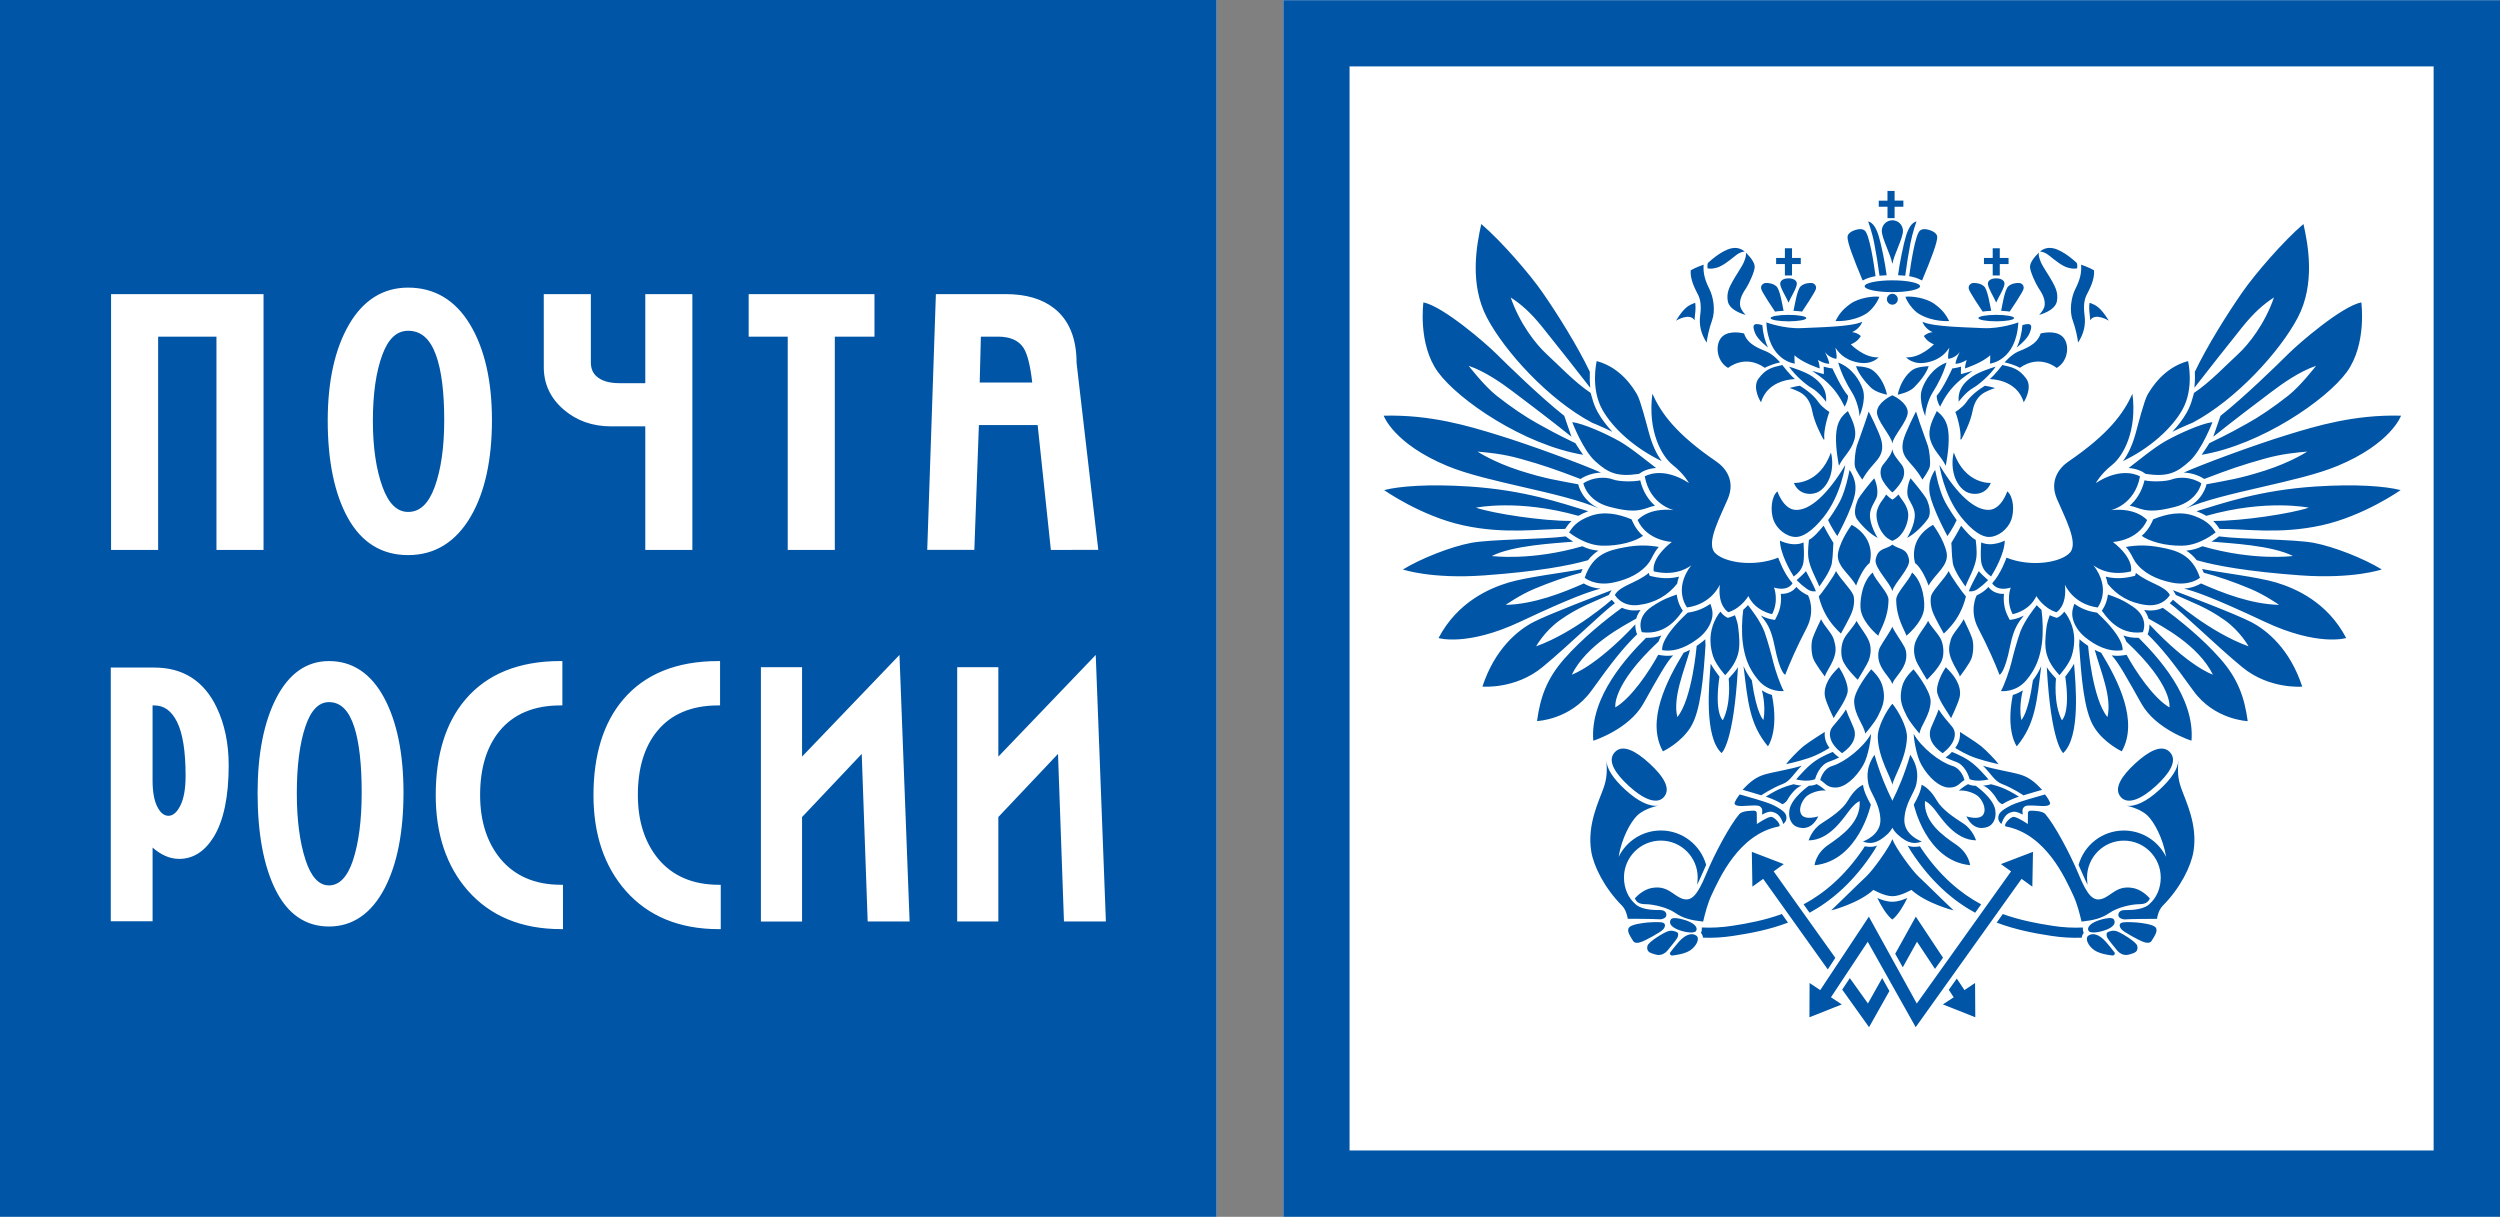 <svg class="logo" width="113" height="55" viewBox="0 0 113 55">
<rect x="0" y="0" width="113" height="55" fill="#808080" stroke="none"/>
<path fill="#FFF" d="M0 55h54.99V0H0v55zM111.41.01H58.008V55H113V.01h-1.59z"></path><path fill="#0055A6" d="M7.614 36.874c.199 0 .377-.149.529-.444.163-.313.246-.772.246-1.359 0-1.11-.13-1.932-.388-2.444-.251-.5-.586-.742-1.026-.742h-.079v3.384c0 .527.075.936.224 1.215.14.263.302.39.494.39zm7.253 3.146c.473 0 .839-.383 1.089-1.139.26-.789.392-1.816.392-3.057 0-1.282-.113-2.279-.335-2.963-.244-.756-.619-1.125-1.145-1.125-.463 0-.823.375-1.067 1.111-.256.766-.385 1.778-.385 3.008 0 1.199.132 2.211.392 3.009.248.767.605 1.156 1.059 1.156zM46.26 15.719c-.228-.339-.606-.503-1.155-.503h-.77c-.005.223-.046 1.841-.052 2.075h2.374c-.084-.747-.214-1.291-.397-1.572zm-27.81 7.42c.525 0 .914-.364 1.192-1.112.289-.784.437-1.806.437-3.037 0-1.274-.126-2.265-.374-2.943-.267-.738-.677-1.096-1.255-1.096-.514 0-.896.353-1.167 1.082-.284.761-.429 1.766-.429 2.989 0 1.191.147 2.198.437 2.99.278.759.658 1.127 1.159 1.127zM0 55h54.99V0H0v55zm25.447-13.004h-.091c-1.777 0-3.192-.585-4.207-1.738-.965-1.098-1.454-2.548-1.454-4.312 0-1.826.45-3.282 1.339-4.326.978-1.155 2.422-1.74 4.293-1.74h.092v2.005h-.092c-1.2 0-2.127.394-2.756 1.166-.577.707-.87 1.677-.87 2.88-.001 1.172.307 2.141.912 2.879.647.783 1.57 1.182 2.742 1.182h.091l.001 2.004zm22.644-.346s-.254-7.161-.269-7.574c-.268.283-2.65 2.804-2.697 2.854v4.721h-1.86V30.156h1.86v4.043c.294-.309 4.252-4.438 4.252-4.438l.15-.157.459 12.047h-1.895zm-5.789-28.356h3.154c.914 0 1.651.216 2.188.639.675.526 1.018 1.362 1.017 2.47l.982 8.452-2.144.001s-.572-5.407-.597-5.643c-.216 0-2.425-.001-2.656-.001-.01.253-.206 5.643-.206 5.643h-2.129l.391-11.561zm-1.646 16.31l.458 12.047h-1.895s-.254-7.161-.269-7.574c-.269.283-2.65 2.804-2.697 2.854v4.721h-1.86V30.156h1.86v4.043c.294-.309 4.253-4.438 4.253-4.438l.15-.157zm-6.816-16.31h5.686v1.922h-1.793v9.64h-2.128v-9.64H33.84v-1.922zM32.547 29.88v2.005h-.091c-1.199 0-2.127.393-2.755 1.166-.578.707-.87 1.676-.87 2.879 0 1.172.307 2.141.912 2.879.648.784 1.57 1.183 2.743 1.183h.092v2.005h-.092c-1.777 0-3.193-.585-4.207-1.738-.965-1.098-1.454-2.548-1.454-4.312 0-1.826.451-3.282 1.34-4.326.976-1.155 2.421-1.74 4.293-1.74l.089-.001zm-7.969-16.586h2.129v3.083c0 .266.079.469.242.621.225.214.581.322 1.059.322h1.159v-4.026h2.128v11.562h-2.128v-5.585h-1.555c-.833 0-1.552-.256-2.138-.762-.594-.511-.895-1.154-.895-1.914l-.001-3.301zm-8.812 1.392c.645-1.119 1.547-1.686 2.68-1.686 1.195 0 2.139.564 2.805 1.676.654 1.091.985 2.542.985 4.314 0 1.794-.32 3.255-.952 4.345-.676 1.166-1.632 1.756-2.839 1.756-1.187 0-2.102-.566-2.721-1.679-.604-1.089-.911-2.571-.911-4.406.001-1.774.322-3.227.953-4.32zm-.897 15.194c1.062 0 1.9.558 2.492 1.657.581 1.082.877 2.523.877 4.287 0 1.783-.286 3.236-.848 4.318-.601 1.152-1.449 1.736-2.521 1.736-1.054 0-1.867-.559-2.415-1.659-.538-1.081-.811-2.554-.811-4.379 0-1.761.285-3.206.847-4.293.573-1.108 1.373-1.667 2.379-1.667zM5.02 13.294h6.892v11.562H9.784v-9.64H7.148v9.64H5.02V13.294zm-.013 16.88h1.972c1.295 0 2.242.605 2.813 1.799.362.754.545 1.635.545 2.62 0 1.415-.229 2.507-.681 3.242-.405.654-.929.987-1.557.987-.437 0-.835-.191-1.202-.512v3.332h-1.89V30.174zM111.41.01H58.008V55H113V.01h-1.59zM110 52H61V3h49v49zM75.609 21.018c.516.409.731.815.731.815-1.225-.794-1.998-.3-1.998-.3.236 1.287 1.31 1.525 1.31 1.525-1.159-.129-1.631.45-1.631.45.428.945 1.547.987 1.547.987-.988.774-.816 1.332-.816 1.332 1.096.258 1.696-.28 1.696-.28-.837 1.095-.193 1.91-.193 1.91 1.117-.149 1.481-1.03 1.481-1.03-.107.988.388 1.245.388 1.245.601-.193.901-.731.901-.731.322.689 1.074.818 1.074.818.322-.623.086-1.202.086-1.202.645.193.838-.194.838-.194-.408-.451-.646-1.158-.646-1.158-1.117.45-2.492.215-2.878-.237-.385-.451.258-1.609.602-2.426.344-.816-.107-1.396-.515-1.675-1.821-1.246-2.491-2.169-2.899-3.07-.216 1.675.407 2.813.922 3.221zm3.573 9.729c-.164-.216-.285-.431-.375-.64.19 1.563.26 2.617 1.104 3.627 0 0 .509-.678.18-2.322-.141-.041-.3-.107-.454-.211 0 0 .192.668.072 1.341.001 0-.305-.222-.527-1.795zm-1.859-.749c-.07.907-.31 3.295.491 4.041 0 0 .549-.4.742-3.882-.117.194-.32.401-.42.514 0 0 .133 1.104-.264 1.884 0 0-.396-.301-.152-1.97-.1-.127-.294-.396-.397-.587zm-.898 2.856c.453-.744.568-2.24.665-3.692-.008-.091-.011-.181-.01-.269-.036.032-.073.064-.112.096-.094.074-.186.143-.278.205 0 0-.203 2.412-.875 3.218-.213-.899.303-2.062.574-3.039-.098.05-.193.094-.289.13-.775 1.27-1.701 3.098-.935 4.458.001 0 .815-.379 1.26-1.107zm-2.428-4.184c-.017-.036-.028-.072-.036-.098-.02-.066-.049-.192-.044-.35-1.817 1.941-2.872 2.272-2.872 2.272.676-1.36 2.34-2.206 2.913-2.534.034-.125.095-.257.198-.39-.026.005-.051.008-.075.01-.322.038-.575-.018-.771-.108-.758.552-1.789 1.384-2.595 2.296-.805.91-1.096 1.756-1.241 2.824 0 0 1.506-.052 2.459-1.373.948-1.319 1.422-1.919 2.064-2.549zm-1.002-1.406c-.062-.058-.108-.113-.144-.156 0 0-1.662 1.472-3.418 2.106 0 0 .375-.682 1.069-1.177.845-.601 1.479-.804 2.22-1.145l.062-.113c.02-.037.042-.07.066-.104-.617.241-2.824 1.073-3.537 1.442-.713.371-1.746 1.211-2.307 2.917 0 0 1.487.133 2.717-.882 1.229-1.017 2.66-2.436 3.272-2.888zm-.645-.658c-.367-.027-.627-.151-.764-.234-.962.428-2.251.936-3.529.969 0 0 .631-.446 1.293-.724.719-.302 1.51-.575 2.111-.729.023-.059.049-.115.074-.169-.727.149-2.547.365-3.359.615-.812.248-2.281.844-3.154 2.506 0 0 1.28.395 3.696-.74 2.414-1.138 3.171-1.373 3.632-1.494zm-5.268-.598c2.393-.172 3.844-.441 4.695-.686.143-.185.303-.324.47-.432-.308-.033-.489-.088-.726-.199-2.326.677-4.094.441-4.094.441.957-.484 2.813-.571 3.684-.65-.202-.122-.328-.226-.34-.236-1.035.14-3.397.121-4.295.295-.9.173-2.23.691-3.064 1.2 0-.001 1.276.44 3.67.267zm-4.52-3.855s1.67 1.178 3.582 1.594 3.465.151 4.6.161c.074-.111.158-.236.292-.362-1.327.008-3.536-.335-4.325-.599 0 0 1.926-.402 4.632.369.121-.072.267-.142.444-.209-1.211-.367-2.876-.953-5.378-1.117-1.837-.12-3.163-.015-3.847.163zm2.86-1.09c1.801.749 5.154 1.177 6.854 1.923-.791-.378-.933-1.061-.938-1.095-.956-.182-1.467-.245-2.646-.621-1.188-.381-1.908-.858-1.908-.858.511.05 1.119.095 1.938.324 1.039.291 1.571.477 2.717.915.283-.189.619-.277.927-.29-.82-.366-3.161-1.239-4.699-1.71-1.313-.402-3.017-.917-5.124-.862-.001-.001.443 1.263 2.879 2.274zm6.135-.506c-.08-.115-.281-.404-.35-.525-.977-.472-1.225-.623-1.708-.888-.542-.299-1.204-.745-1.854-1.259-.562-.442-1.261-1.351-1.261-1.351.759.259 1.521.802 2.029 1.186.661.498 1.724 1.302 2.618 2.021l-.327-.946c-1.043-.82-2.552-2.287-3.052-2.786-.498-.499-2.426-2.162-3.313-2.342 0 0-.261 1.883.654 3.145.914 1.26 3.872 3.294 6.564 3.745zm7.238 7.004c-.061.43-.079 1.052-.02 1.501.074.576.236 1.133.711 1.69.486.567 1.141.483 1.141.483-.146-.245-.393-.959-.475-1.303-.082-.345-.246-.944-.402-1.387-.204-.516-.618-1.036-.743-1.193-.058.068-.13.139-.212.209zm-.375.246c-.07.035-.146.065-.227.091l-.094.03-.086-.045c-.013-.006-.129-.073-.25-.237-.123.138-.263.381-.349.645-.159.484-.113.958.015 1.366.123.389.551.862.551.862.156-.183.438-.469.574-.938.111-.387.053-.857.021-1.156-.02-.225-.061-.355-.155-.618zm-2.135-.115c-1.303 1.207-1.152 1.697-1.152 1.697.654.102 1.247-.23 1.689-.584.293-.234.496-.562.561-.856.064-.295-.021-.502-.076-.657-.25.182-.584.341-1.022.4zm-1.618-.275c-.767.513-.455 1.158-.455 1.158 1.151.159 1.703-.788 1.854-.971-.016-.02-.225-.294-.277-.731-.355.127-.601.198-1.122.544zm.028-1.36l-.131-.031-.039-.129c-.592.482-1.293.562-1.534.996 0 0 .296.546 1.062.455.766-.091 1.342-.449 1.752-.963.016-.079.049-.222.086-.321-.306.078-.707.108-1.196-.007zm-1.277-1.316c-.706.134-1.427.3-1.789 1.375 0 0 .454.388 1.279.218.699-.143 1.308-.444 1.656-.948.109-.161.185-.411.414-.665-.507-.086-.964-.093-1.56.02zm-2.496-.678s.691.58 1.489.602c.797.023 1.532-.206 1.853-.445-.178-.154-.34-.354-.457-.613l-.062-.134c-.612-.251-1.251-.378-1.875-.146-.625.234-.79.504-.948.736zm.646-2.217s.15.789 1.174 1.061c.961.253 1.318.187 1.707.055.105-.04.224-.077.357-.104-.271-.239-.539-.602-.668-1.147-.283.068-.953.068-1.246-.045-.292-.113-.872-.12-1.324.18zm2.647-.512c.018-.012.247-.152.639-.182-.33-.245-1.112-.901-1.668-1.216-.605-.339-1.61-.789-2.121-.857 0 0 .479 1.26 1.037 1.766.58.527.985.722 1.979.574l.134-.085zm.898-.491c-.244-.319-.438-.757-.579-1.274-.117-.422-.38-1.466-.537-1.736-.157-.271-.722-1.219-1.826-1.512 0 0-.294 1.233.263 2.21.477.841 1.461 1.729 2.679 2.312zm5.116 7.178l-.172-.03c-.016-.002-.217-.041-.464-.167.228.295.445.509.617 1.371.254 1.271.483 1.304.483 1.304.173-.459.533-1.288.961-2.101.426-.812.074-1.483.074-1.483-.248-.123-.352-.201-.488-.337l-.042-.053c-.005.008-.011.016-.019.026-.08.103-.291.303-.688.293.008.064.013.137.013.214 0 .235-.046.517-.198.809l-.077.154zm-8.265-8.913l.224.093c.242.103.482.214.692.318-.262-.281-.483-.573-.651-.87-.121-.211-.205-.433-.263-.652l-.069-.238c-.722-.481-1.463-1.27-1.973-1.737-.513-.467-1.236-1.402-1.64-2.576.479.308.909.692 1.42 1.325.745.923 1.526 1.926 2.176 2.758l-.022-.303c-.002-.139 0-.27.002-.388v-.034c-.553-1.158-1.443-2.582-2.139-3.587-.566-.819-1.865-2.325-2.767-3.09-.211.945-.543 2.707.254 4.226.798 1.52 2.769 3.701 4.756 4.755zm32.697 2.882c-2.503.164-4.168.75-5.378 1.117.179.067.322.137.443.209 2.707-.771 4.633-.369 4.633-.369-.789.263-2.998.607-4.325.599.133.126.217.251.293.362 1.134-.01 2.687.255 4.598-.161 1.912-.416 3.583-1.594 3.583-1.594-.686-.178-2.01-.283-3.847-.163zm-5.956-.63c.307.013.643.1.927.29 1.146-.438 1.679-.624 2.718-.915.818-.229 1.426-.274 1.938-.324 0 0-.721.477-1.909.858-1.179.376-1.688.439-2.646.621-.004.034-.146.717-.938 1.095 1.7-.745 5.053-1.174 6.854-1.923 2.437-1.011 2.879-2.274 2.879-2.274-2.105-.055-3.812.46-5.123.862-1.538.471-3.882 1.344-4.7 1.71zm1.662-2.565l-.328.946c.895-.719 1.958-1.523 2.619-2.021.509-.384 1.27-.927 2.029-1.186 0 0-.699.909-1.262 1.351-.65.514-1.311.96-1.855 1.259-.482.264-.731.416-1.709.888-.067.122-.27.41-.348.525 2.691-.451 5.649-2.485 6.564-3.745.914-1.262.654-3.145.654-3.145-.887.18-2.815 1.843-3.314 2.342-.498.498-2.008 1.966-3.05 2.786zm-2.178.723c.209-.103.451-.215.692-.318l.224-.093c1.986-1.053 3.957-3.234 4.756-4.755.797-1.519.469-3.281.255-4.226-.902.765-2.201 2.271-2.767 3.09-.697 1.005-1.588 2.429-2.141 3.587v.034c.003.118.007.249.001.388l-.022.303c.65-.832 1.433-1.835 2.176-2.758.512-.634.941-1.017 1.421-1.325-.403 1.173-1.126 2.109-1.638 2.576s-1.252 1.256-1.975 1.737l-.068.238c-.058.219-.143.44-.263.652-.168.297-.389.589-.651.87zm-23.095 9.205c-.195.07-.417.111-.668.106l-.026.002c-.819.819-2.545 2.655-2.383 4.649 0 0 1.604-.502 2.264-1.678s1.068-1.912 1.347-2.178c-.18.025-.356.023-.53-.003l-.145-.024c-.407.74-1.213 1.954-1.939 2.377 0 0-.185-.982 1.948-2.974.03-.081.073-.174.132-.277zm18.39-7.855c-.407.278-.858.859-.514 1.675.344.817.986 1.975.6 2.426-.385.452-1.76.688-2.877.237 0 0-.236.707-.645 1.158 0 0 .193.388.838.194 0 0-.236.579.086 1.202 0 0 .75-.129 1.073-.818 0 0 .302.538.902.731 0 0 .493-.257.387-1.245 0 0 .366.881 1.481 1.03 0 0 .646-.815-.192-1.91 0 0 .603.537 1.696.28 0 0 .173-.558-.816-1.332 0 0 1.117-.042 1.547-.987 0 0-.473-.58-1.631-.45 0 0 1.073-.238 1.309-1.525 0 0-.772-.494-1.996.3 0 0 .215-.407.729-.815.516-.408 1.141-1.546.925-3.22-.409.9-1.081 1.823-2.902 3.069zm-2.505 10.544c-.33 1.645.18 2.322.18 2.322.844-1.01.914-2.064 1.105-3.627-.091.209-.212.425-.375.64-.224 1.573-.529 1.795-.529 1.795-.119-.673.074-1.341.074-1.341-.157.104-.313.171-.455.211zm2.371-.827c.243 1.669-.154 1.97-.154 1.97-.396-.779-.264-1.884-.264-1.884-.098-.112-.301-.319-.418-.514.193 3.481.742 3.882.742 3.882.799-.746.561-3.135.491-4.041-.102.191-.297.46-.397.587zm1.031-1.392c-.093-.062-.186-.131-.279-.205-.039-.031-.076-.063-.111-.096 0 .088-.002.178-.012.269.098 1.45.213 2.948.666 3.692.443.729 1.26 1.107 1.26 1.107.767-1.359-.159-3.188-.932-4.458-.098-.036-.195-.08-.291-.13.271.979.787 2.139.575 3.039-.674-.806-.876-3.218-.876-3.218zm3.381-1.72c-.195.091-.449.147-.771.108-.026-.002-.052-.006-.076-.01.101.133.163.265.198.39.572.328 2.238 1.173 2.912 2.534 0 0-1.053-.331-2.871-2.272.005.157-.025.283-.045.35-.008.025-.019.062-.035.098.64.63 1.117 1.23 2.066 2.551.95 1.321 2.457 1.373 2.457 1.373-.146-1.068-.437-1.914-1.242-2.824-.806-.914-1.835-1.746-2.593-2.298zm3.994.645c-.713-.369-2.92-1.201-3.537-1.442.024.034.047.067.067.104l.063.113c.74.342 1.373.544 2.217 1.145.695.495 1.07 1.177 1.07 1.177-1.756-.635-3.418-2.106-3.418-2.106-.033.044-.08.099-.144.156.612.452 2.043 1.871 3.271 2.887 1.229 1.016 2.717.883 2.717.883-.56-1.706-1.593-2.546-2.306-2.917zm1.139-1.785c-.812-.249-2.633-.466-3.359-.615.025.054.05.11.074.169.601.153 1.393.426 2.111.729.662.277 1.295.724 1.295.724-1.281-.033-2.567-.541-3.531-.969-.135.083-.396.207-.764.234.463.121 1.217.356 3.633 1.493s3.695.741 3.695.741c-.872-1.662-2.343-2.258-3.154-2.506zm-2.597-2.088c-.011.01-.137.114-.34.236.871.079 2.726.166 3.683.65 0 0-1.766.236-4.093-.441-.235.111-.419.166-.728.199.168.108.33.247.472.432.851.245 2.302.514 4.694.686 2.395.172 3.671-.268 3.671-.268-.833-.509-2.164-1.027-3.062-1.2-.9-.173-3.261-.154-4.297-.294zm-8.236 3.11c-.125.157-.539.677-.742 1.193-.155.442-.321 1.042-.401 1.388-.083.342-.329 1.057-.478 1.301 0 0 .656.084 1.142-.482.476-.557.638-1.115.713-1.689.058-.45.041-1.072-.021-1.502-.084-.073-.154-.144-.213-.209zm1.245.291c-.121.164-.238.231-.25.237l-.086.045-.095-.03c-.08-.026-.155-.056-.226-.091-.094.263-.133.394-.157.618-.032.3-.091.771.021 1.156.139.469.418.755.573.937 0 0 .429-.473.552-.861.127-.408.174-.881.016-1.366-.087-.264-.225-.506-.348-.645zm.457-.355c-.055.155-.141.362-.076.657.064.295.269.62.562.856.439.354 1.035.686 1.688.584 0 0 .149-.49-1.152-1.697-.438-.058-.772-.217-1.022-.4zm3.093 1.284s.311-.645-.455-1.158c-.52-.346-.766-.417-1.123-.544-.051.437-.262.711-.277.731.152.184.704 1.13 1.855.971zm-1.677-2.511c.036.099.07.241.086.321.409.514.987.873 1.752.963.768.091 1.061-.455 1.061-.455-.241-.435-.942-.514-1.534-.996l-.04.129-.131.031c-.487.115-.888.085-1.194.007zm1.327-.678c.347.504.956.805 1.655.948.824.169 1.277-.218 1.277-.218-.36-1.074-1.082-1.241-1.789-1.375-.592-.113-1.051-.106-1.56-.019.23.253.306.503.417.664zm2.151-.721c.798-.021 1.49-.602 1.49-.602-.16-.232-.324-.502-.948-.736-.623-.232-1.261-.105-1.875.146l-.06.134c-.119.26-.281.46-.459.613.319.239 1.055.468 1.852.445zm-2.038-1.703c.392.132.747.198 1.707-.055 1.024-.272 1.173-1.061 1.173-1.061-.45-.3-1.029-.293-1.322-.18-.294.113-.963.113-1.246.045-.13.545-.396.908-.668 1.147.132.027.252.064.356.104zm2.347-2.116c.559-.506 1.037-1.766 1.037-1.766-.512.067-1.515.517-2.12.857-.557.315-1.338.971-1.669 1.216.391.03.62.17.639.182l.133.086c.995.147 1.402-.048 1.98-.575zm-.33-2.315c.557-.977.264-2.21.264-2.21-1.105.293-1.668 1.241-1.827 1.512-.157.27-.421 1.314-.537 1.736-.142.517-.336.955-.582 1.274 1.221-.583 2.202-1.471 2.682-2.312zm-8.746 8.021c-.008-.01-.013-.017-.02-.026l-.039.053c-.141.136-.243.214-.489.337 0 0-.353.672.074 1.484.426.812.788 1.641.96 2.1 0 0 .229-.033.482-1.305.175-.86.392-1.075.619-1.37-.246.126-.447.164-.465.167l-.171.029-.079-.153c-.15-.292-.195-.574-.195-.809 0-.077.004-.15.013-.214-.397.01-.608-.19-.69-.293zm6.779 2.279l-.027-.002c-.25.006-.473-.036-.666-.106.059.104.103.196.133.277 2.133 1.992 1.949 2.975 1.949 2.975-.727-.424-1.533-1.638-1.938-2.377l-.146.023c-.176.027-.353.027-.529.003.277.267.685 1.003 1.345 2.178.66 1.177 2.265 1.677 2.265 1.677.159-1.993-1.568-3.829-2.386-4.648zM84.282 12.938c0 .148.562.267 1.254.267.69 0 1.251-.119 1.251-.267 0-.147-.561-.267-1.251-.267-.692 0-1.254.12-1.254.267zm-3.443 1.586c.445 0 .806-.065.806-.146s-.36-.146-.806-.146c-.446 0-.808.065-.808.146s.362.146.808.146zm4.697-.753c.135 0 .245-.109.245-.246 0-.136-.11-.245-.245-.245-.138 0-.248.11-.248.245-.001.136.11.246.248.246zm-.761-1.288c-.074-.557-.275-1.898-.493-2.065-.11-.083-.259-.074-.425-.022-.166.051-.342.161-.349.31-.011.246.267.978.683 1.972.247-.127.371-.153.584-.195zm.179-.021c.104-.011.214-.017.323-.021-.066-.531-.25-1.419-.358-1.769-.108-.35-.247-.602-.478-.665 0 0 .179.488.275.991.098.503.175.985.238 1.464zm-.632 1.734c.304-.179.566-.59.623-.782-.256-.036-.909.035-1.311.322-.4.286-.533.521-.671.775.001 0 .721.058 1.359-.315zm-3.198 2.24c-.019-.139-.013-.378-.013-.378.373.35 1.142.596 1.142.596-.012-.206-.081-.384-.081-.384.328.194.512.171.512.171-.035-.241-.201-.527-.201-.527.229.286.522.305.522.305.04-.144-.046-.5-.046-.5.114.144.327.517.99.659.664.144.963-.228.963-.228-.648.045-1.255-.585-1.255-.585.339-.132.452-.378.452-.378-.193-.172-.396-.172-.396-.172.379-.172.458-.471.458-.471-.475.23-1.943.247-2.738.287-.797.039-1.594-.258-1.594-.258.093 1.743 1.285 1.863 1.285 1.863zm-1.794-1.38c.113.298.585.652.585.652-.133-.264-.229-.636-.258-1.014-.469-.142-.443.062-.327.362zm-.499.016c-.263-.062-.819-.125-1.065.235-.246.361-.148 1.043.344 1.324 0 0 .75-.647 1.662-.005 0 0 .213-.137.688-.247 0 0-.279-.338-.595-.481-.283-.127-.867-.298-1.034-.826zm2.303 2.064c-.239-.195-.573-.637-.573-.637-.436.099-.742.157-1.076.614-.311.424.113 1.072.113 1.072.31-1.061 1.536-1.049 1.536-1.049zm2.397.755c-.311-.355-.705-1.238-.705-1.238-.127-.011-.275-.051-.395-.08.01.11.004.339.004.339-.131-.034-.527-.149-.527-.149.471.326.615.445.843.682.401.418.625.939.625.939.172-.297.155-.493.155-.493zm-.992.27c.041-.544-.225-.859-.607-1.134-.308-.219-.939-.418-1.066-.453.259.378.748.809 1.021.963.343.194.652.624.652.624zm-1.321-5.336c0-.187-.226-.243-.344-.243h-.063c-.117 0-.346.055-.346.243s.294.642.373.845h.008c.078-.202.372-.656.372-.845zm-.988 1.26c.119-.02.096-.013.388-.036-.056-.266-.16-.953-.324-1.104-.155-.145-.383-.159-.496-.152-.114.007-.235.126-.188.28.046.155.554.917.62 1.012zm.836-.036c.293.022.27.016.388.036.067-.095.573-.857.622-1.013.049-.154-.072-.273-.188-.28-.113-.007-.344.007-.498.152-.161.152-.266.84-.324 1.105zm-.389-1.598h.322v-.516h.396v-.275h-.396v-.438h-.322v.438h-.396v.276h.396v.515zm-4.081 2.031c0-.084.006-.168.018-.251.029-.213.031-.395.009-.545-.284.108-.478.178-.869.81-.001-.001.625-.386.842-.014zm.252-.22c-.055.399.026.825.295 1.224.008-.157.111-.654.241-1.004.16-.429.068-1.052-.125-1.431-.186-.366-.288-.708-.254-1.088 0 0-.372.125-.585.256-.033.439.221.878.344 1.129.145.294.114.678.084.914zm.748-2.162c.247-.065.571-.321.834-.534.26-.213.434-.192.434-.192-.092-.077-.282-.214-.592-.152-.492.098-1.074.666-1.074.666-.027.055-.027.194-.014.243.117.013.17.032.412-.031zm.709.632c-.115.218-.283.495-.207.89.088.441.803.61.803.61-.131-.134-.241-.296-.252-.455-.022-.318.163-.577.29-.777s.369-.722.373-.931c.004-.201-.181-.433-.4-.653.027.1-.014.251-.088.432-.084.2-.412.678-.519.884zm4.782 3.655c.144.504.386.978.624 1.352.215.338.352.892.332 1.079 0 0 .323-.712.158-1.216-.129-.39-.474-.97-1.114-1.215zm1.522.324c-.229-.151-.719-.158-.719-.158.116.346.418.711.661.956.245.244.741.33.741.33-.106-.51-.388-.933-.683-1.128zm-3.097 1.122c.178.146.331.372.403.754.101.532.415 1.107.509 1.279l.038-.008c-.058-.365.172-1.127.229-1.235 0 0-.33-.208-.481-.425-.112-.159-.31-.423-.854-.762-.096.008-.347.065-.469.101 0 .001.418.123.625.296zm2.306 2.04c.152-.517-.172-1.013-.293-1.293-.274.223-.496.459-.533 1.07s.129 1.402.129 1.402c.21-.438.547-.661.697-1.179zm.109.288c-.065.208-.122.705-.087.913.038.208.338.604.338.604.26-.466.539-.706.704-.928.166-.223.245-.467.159-.833-.088-.371-.575-1.315-.575-1.315-.216.683-.474 1.351-.539 1.559zm.036 2.455c-.076.2-.207.577-.031.839.178.261.582.68.938.858 0 0-.385-.601-.346-1.093.024-.314.269-.595.314-.788.046-.192.016-.515-.122-.814-.107.115-.675.798-.753.998zm-1.332.892c.148.341.415.723.415.723.14-.261.442-.843.638-1.365.153-.414.199-.643.18-.925-.021-.287-.174-.581-.262-.702-.08.375-.168.817-.375 1.292-.177.406-.596.977-.596.977zm-1.454.764c.288 0 .724-.235 1.259-.911.791-.998.971-2.343.971-2.343-.811 1.359-1.62 2.064-2.25 2.029-.555-.03-.817-.836-.817-.836-.28.228-.327.872-.181 1.286.148.412.584.775 1.018.775zm1.046-2.056c.307-.193.469-.539.535-.802.088-.348.066-.717 0-.958-.523 1.459-1.675 1.373-1.675 1.373.242.595.872.554 1.14.387zm1.886 5.376c.119.61.789 1.143.789 1.143.088-.276.453-.787.463-1.625.002-.316-.562-.828-.719-1.231-.521.463-.592 1.401-.533 1.713zm-1.022-2.63c-.129.601.511.965.808 1.506.078-.216.324-.807.609-1.014 0 0 .366-1.074-.807-1.733-.002.001-.483.641-.61 1.241zm-1.321-.561s-.068.479-.029.797c.06.473.363.956.494 1.311 0 0 .512-.67.57-1.064s.049-.719.069-.906c0 0-.286-.463-.443-.779-.189.227-.454.543-.661.641zm-.28 1.144c.095-.26.031-1.027.031-1.027-.484.225-1.063-.082-1.063-.082.007.589.478 1.402.623 1.623.234-.177.334-.304.409-.514zm-.277.677c.207.206.255.245.466.399.212.153.402.104.402.104-.065-.206-.448-.908-.448-.908-.095.111-.324.325-.42.405zm1.003.733s.048.312.278.761c.23.448.55.763.719.921 0 0 .383-.668.496-.962.13-.336.115-.668.059-.791-.13-.289-.578-.708-.777-1.074-.048.178-.669 1.038-.775 1.145zm1.145 1.906c-.137.254-.172.662-.078.949.125.383.693.916.693.916.164-.289.412-.668.489-.862.076-.195.122-.427.07-.71-.064-.358-.478-.812-.614-1.09-.129.265-.425.543-.56.797zm-.873 1.717c.059-.207.229-.404.373-.743.158-.385.129-.596.033-.927-.08-.281-.43-.602-.578-.92-.111.237-.277.573-.371.833-.096.26-.071.668.006.916.076.245.537.841.537.841zm2.662.736c-.049-.4-.154-.659-.567-1.062 0 0-.791.956-.772 1.463.022.632.441 1.052.502 1.441 0 0 .414-.47.572-.784.178-.354.312-.655.265-1.058zm-2.65.207c.07.295.384.938.384.938.13-.224.521-.748.62-1.121.1-.371-.254-.996-.379-1.18-.631.592-.695 1.069-.625 1.363zm7.734-16.997c.446 0 .808-.065.808-.146s-.361-.146-.808-.146c-.444 0-.806.065-.806.146s.362.146.806.146zm-4.216-4.088c0-.265-.214-.479-.478-.479-.267 0-.479.214-.479.479 0 .337.418 1.106.469 1.467h.017c.053-.361.471-1.13.471-1.467zm.863 2.243c.418-.995.695-1.727.686-1.972-.008-.15-.185-.259-.351-.31-.167-.052-.315-.061-.424.022-.218.166-.419 1.507-.494 2.065.212.041.339.067.583.195zm-.76-.217c.062-.478.138-.96.234-1.465.098-.504.275-.991.275-.991-.23.064-.367.315-.477.665-.108.35-.291 1.238-.357 1.769.11.004.218.011.325.022zm.007.952c.058.191.319.603.624.782.639.374 1.357.316 1.357.316-.138-.254-.269-.488-.67-.775-.4-.288-1.055-.359-1.311-.323zm.997 2.964c.663-.142.877-.515.99-.659 0 0-.086.356-.047.5 0 0 .293-.018.521-.305 0 0-.166.286-.199.527 0 0 .184.023.51-.171 0 0-.068.178-.08.384 0 0 .768-.246 1.14-.596 0 0 .007.24-.011.378 0 0 1.191-.12 1.283-1.863 0 0-.795.297-1.592.258-.798-.04-2.265-.057-2.74-.287 0 0 .08.299.459.471 0 0-.201 0-.396.172 0 0 .115.246.454.378 0 0-.608.63-1.256.585 0 0 .298.372.964.228zm4.033-.67s.471-.354.584-.652c.117-.3.145-.504-.325-.362-.028.378-.126.75-.259 1.014zm1.807.923c.492-.281.59-.963.342-1.324-.246-.361-.801-.297-1.066-.235-.166.528-.75.699-1.03.826-.315.143-.597.481-.597.481.477.109.688.247.688.247.911-.642 1.663.005 1.663.005zm-1.49 1.554s.424-.648.114-1.072c-.334-.457-.642-.515-1.078-.614 0 0-.331.442-.573.637.002 0 1.227-.012 1.537 1.049zm-3.227-1.531s-.395.883-.705 1.238c0 0-.018.195.154.493 0 0 .225-.521.625-.939.227-.237.371-.356.843-.682 0 0-.396.115-.527.149 0 0-.007-.229.005-.339-.119.029-.27.069-.395.08zm.895.372c-.385.275-.648.59-.609 1.134 0 0 .311-.43.654-.624.272-.154.762-.585 1.021-.963-.128.036-.76.234-1.066.453zm1.465-4.201c0-.187-.228-.243-.346-.243h-.062c-.117 0-.344.055-.344.243s.293.642.371.845h.008c.078-.202.373-.656.373-.845zm-.152 1.224c.291.022.269.016.386.036.066-.095.576-.857.623-1.013.048-.154-.074-.273-.188-.28-.114-.007-.342.007-.498.152-.164.152-.268.84-.323 1.105zm-.837.036c.119-.02.094-.013.387-.036-.057-.266-.159-.953-.322-1.104-.156-.145-.384-.159-.498-.152-.115.007-.236.126-.188.28.046.155.555.917.621 1.012zm.455-1.634h.32v-.516h.397v-.275h-.397v-.438h-.32v.438h-.395v.276h.395v.515zm-4.756-2.592h.322v-.515h.397v-.275h-.397v-.438h-.322v.439h-.394v.275h.395v.514zm9.142 4.371c.012.083.019.167.019.251.217-.372.844.014.844.014-.394-.632-.586-.702-.87-.81-.025.15-.023.332.007.545zm-.768.252c.129.351.232.847.239 1.004.269-.399.351-.825.296-1.224-.031-.236-.062-.619.084-.914.123-.251.379-.69.344-1.129-.213-.13-.586-.256-.586-.256.035.379-.067.722-.254 1.088-.194.378-.286 1.002-.123 1.431zm-.215-2.382c.242.064.297.044.412.03.014-.049.014-.187-.015-.243 0 0-.582-.568-1.072-.666-.312-.062-.503.075-.593.152 0 0 .172-.021.434.192.263.214.586.469.834.535zm-1.052 1.677c-.012.159-.121.321-.251.455 0 0 .714-.17.801-.61.078-.395-.091-.672-.205-.89-.107-.205-.437-.684-.52-.884-.075-.181-.115-.332-.089-.432-.22.22-.404.452-.4.653.005.208.245.731.373.931.127.2.313.459.291.777zm-5.551 3.825c-.166.504.157 1.216.157 1.216-.021-.187.115-.741.33-1.079.238-.374.482-.848.627-1.352-.641.245-.986.825-1.114 1.215zm-.352-.093c.244-.245.545-.61.66-.956 0 0-.488.007-.719.158-.294.195-.575.619-.682 1.128 0 0 .496-.086.741-.33zm3.199-.072c-.546.338-.744.603-.855.762-.151.216-.482.425-.482.425.059.108.288.87.229 1.235l.039.008c.094-.172.408-.747.51-1.279.072-.382.225-.609.402-.754.209-.172.625-.295.625-.295-.124-.037-.374-.094-.468-.102zm-1.64 2.213c-.037-.611-.259-.847-.533-1.07-.122.28-.444.776-.295 1.293.151.518.49.74.698 1.179.001 0 .166-.791.13-1.402zm-2.539-1.781h-.007c-.129.057-.655.338-.692.733-.034.395.667 1.126.688 1.427h.014c.021-.301.725-1.031.688-1.427-.036-.395-.562-.676-.691-.733zm.489 2.048c-.086.366-.008.61.16.833.164.222.444.462.705.928 0 0 .301-.396.338-.604.035-.209-.021-.705-.086-.913-.065-.208-.324-.876-.541-1.559-.001 0-.488.944-.576 1.315zm-.487 2.338c.224-.193.42-.476.481-.646.062-.169.08-.417-.068-.605-.176-.226-.398-.479-.413-.684h-.013c-.016.206-.235.458-.412.684-.148.189-.131.437-.068.605.061.17.262.454.484.646h.009zm.814-.638c-.138.3-.17.623-.123.814.047.193.291.473.315.788.039.492-.345 1.093-.345 1.093.355-.178.76-.598.938-.858.176-.261.047-.639-.031-.839-.079-.199-.648-.882-.754-.998zm1.114-.378c-.088.121-.241.416-.261.702-.021.282.025.51.182.925.193.522.495 1.104.635 1.365 0 0 .269-.382.416-.723 0 0-.418-.572-.597-.977-.208-.476-.294-.917-.375-1.292zm3.261.971s-.261.807-.817.836c-.63.035-1.44-.67-2.25-2.029 0 0 .181 1.345.971 2.343.536.676.972.911 1.259.911.436 0 .871-.362 1.019-.776.146-.413.101-1.057-.182-1.285zm-2.417-1.754c-.067.241-.088.609 0 .958.065.264.228.61.535.802.269.167.896.208 1.139-.388 0 .001-1.152.087-1.674-1.372zm-3.266 3.571c.187.286.325.343.488.421h.002c.162-.078.3-.135.487-.421.147-.225.287-.64.207-.935-.098-.365-.295-.513-.414-.74-.099.09-.156.16-.275.23h-.007c-.119-.07-.183-.141-.281-.23-.118.227-.315.375-.414.74-.077.295.059.71.207.935zm.494.59h-.006c-.287.238-.652.119-.755.68-.067.374.673 1.064.752 1.418h.005c.078-.354.823-1.044.753-1.418-.101-.561-.464-.442-.749-.68zm.168 2.492c.009.837.374 1.348.463 1.624 0 0 .669-.531.787-1.142.062-.312-.009-1.25-.531-1.713-.157.404-.722.915-.719 1.231zm1.664-3.387c-1.172.659-.808 1.733-.808 1.733.287.206.531.797.609 1.014.297-.541.938-.906.811-1.506-.129-.601-.612-1.241-.612-1.241zm1.271.039c-.157.315-.443.779-.443.779.021.187.009.512.067.906.061.394.572 1.064.572 1.064.129-.354.434-.837.493-1.311.039-.318-.03-.797-.03-.797-.206-.099-.472-.415-.659-.641zm.909.756s-.063.767.031 1.027c.076.211.175.337.411.514.145-.221.615-1.034.621-1.623 0 .001-.578.307-1.063.082zm.309 1.705c-.096-.081-.325-.294-.42-.406 0 0-.385.702-.448.908 0 0 .192.049.403-.104.209-.153.256-.192.465-.398zm-1.004.733c-.106-.107-.727-.968-.773-1.145-.2.366-.65.785-.779 1.074-.055.124-.07.455.059.791.113.294.496.962.496.962.172-.16.49-.473.719-.921.23-.449.278-.761.278-.761zm-3.324 1.369c-.049.158-.445.713-.559.938-.098.194-.101.478-.013.721.149.41.507.689.565.926h.012c.059-.236.416-.516.566-.926.088-.243.084-.526-.013-.721-.11-.225-.513-.779-.558-.938zm1.074 1.54c.076.194.326.571.49.862 0 0 .567-.533.69-.916.096-.287.06-.695-.076-.949s-.431-.532-.56-.797c-.137.278-.549.732-.614 1.091-.051.283-.005.514.07.709zm2.149-1.877c-.148.32-.499.64-.579.92-.094.331-.124.543.036.927.141.339.312.537.372.743 0 0 .46-.595.536-.845.079-.248.102-.655.008-.914-.095-.257-.261-.595-.373-.831zm-3.22 7.49c.028-.291.63-1.192.659-2.148.014-.479-.413-1.227-.655-1.512h-.013c-.242.285-.668 1.033-.652 1.512.029.956.629 1.857.659 2.148h.002zm1.728-3.761c.019-.507-.773-1.463-.773-1.463-.414.402-.52.661-.567 1.062-.049.402.088.703.265 1.059.158.314.572.784.572.784.059-.39.479-.81.503-1.442zm.684-1.556c-.125.183-.478.808-.378 1.18s.49.896.619 1.121c0 0 .312-.643.384-.938.072-.296.006-.773-.625-1.363zm-2.412 7.254c.052.102.123.197.217.286.511.483.832.438 1.114.337 0 0-.838-.283-.79-1.028.047-.743.469-1.188.543-1.573.083-.426.054-.832-.276-1.321-.266.915-.561 1.581-.791 2.042-.006.011-.011.023-.016.037-.008-.014-.012-.026-.018-.037-.23-.461-.525-1.127-.793-2.042-.33.491-.357.896-.275 1.321.074.387.496.832.543 1.573.047.745-.791 1.028-.791 1.028.283.102.604.146 1.115-.337.093-.089.164-.184.218-.286zm-2.272-3.369c.537-.379.623-.734.559-1.031-.034-.156-.295-.67-.385-.947-.133.232-.447.594-.58.75-.133.154-.209.365-.082.666.139.32.488.562.488.562zm-.437.573c-.451.134-.552.644-.552.644.199.098.283.336.685.336.431 0 .927-.437 1.261-1.022.239-.418.352-1.261.352-1.409-.346.624-1.194 1.287-1.746 1.451zm-1.641.612s.525.137.858-.015c0 0 .123-.502.497-.727.082-.05.344-.125.588-.25-.093-.071-.173-.12-.286-.25 0 0-.426.157-.776.395-.352.236-.697.638-.881.847zm-.454-.689s.56-.121.988-.266c.471-.155.797-.366.971-.467-.082-.127-.248-.359-.211-.726 0 0-.739.466-.961.646-.223.181-.683.656-.787.813zm-1.123 1.407s.469-.32.98-.517c.333-.127.495-.477.85-.824-.398.143-1.293.287-1.668.397-.375.111-.646.304-1.004.695.001.002.549.155.842.249zm-1.194.311c-.034.069.011.142.137.162.248.043.845-.067.99.024.157.104.103.24.103.377 0 0 .271-.165.442-.129.239.052.384.162.521.554.086-.093.193-.203.11-.425-.06-.163-.383-.342-.579-.437-.32-.151-1.212-.391-1.503-.477.001.001-.144.171-.221.351zm2.373-.103c.071-.133.376-.583.655-.643 0 0-.238-.023-.373-.066 0 0-.289.074-.496.158-.205.082-.461.209-.76.404.063.021.41.127.75.342 0 .001.15-.057.224-.195zm.095.446c-.078.465.166.688.283.746.119.06.666.282 1.021-.449 0 0-.605.199-.771-.092-.164-.293.104-.717.268-.839.217-.161.606-.272.842-.229 0 0-.19-.183-.414-.298-.055.025-.144.068-.353.076 0 .003-.784.545-.876 1.085zm-3.52 3.851c.354-.748 1.223-2.743 3.033-3.096.17-.032-.195-.455-.358-.434-.162.02-.485.229-.628.323 0 0 0-.425-.004-.5-.006-.078-.071-.106-.143-.103-.068.002-.508-.004-.646.156-.412.477-1.108 1.762-1.503 2.719-.395.955-.665 1.248-1.081 1.101-.416-.146-.665-.622-1.392-.478-.25.051-.529.219-.748.469.062.117.138.259.479.259.339 0 .986.142 1.348.394s.741.336 1.262.393c.094-.397.2-.816.381-1.203zm5.285-2.271c-.59.4-.629.928-.629.928 1.992-.198 2.543-2.74 2.543-2.74-.166-.301-.315-.59-.354-.896-.172.078-.433.275-.676.699-.245.426-.788.78-1.214 1.055-.426.277-.567.758-.567.758.961-.008 1.582-1.031 1.866-1.385.281-.354.439-.388.439-.388.066.943-.818 1.566-1.408 1.969zm1.782 7.175c-.111-.156-.418-.586-.818-1.146l-.344.52 1.213 1.697.92-1.634-.327-.583c-.24.432-.498.894-.644 1.146zm-4.735-5.632l2.92 4.092.342-.521c-1.18-1.654-2.641-3.703-2.788-3.91l.458-.328-1.445-.555.026 1.574.487-.352zm-6.07-4.198c.611.562 1.245.867 1.574.509.357-.39-.028-.963-.641-1.526-.61-.562-1.216-.896-1.572-.508-.358.389.028.965.639 1.525zm1.695 5.827c-.004-.176-.16-.221-.301-.221-.142 0-.731.014-1.047-.222-.021-.015-.039-.033-.058-.05-.325-.283-.511-.721-.511-1.199 0-.919.748-1.667 1.668-1.667.918 0 1.664.748 1.664 1.667 0 .125-.023.328-.023.328.076-.143.35-.779.406-.895-.248-.896-1.073-1.557-2.046-1.557-.839 0-1.566.488-1.911 1.195.131-.84.549-1.596.846-1.877.355-.336.958-.442.958-.442-.394.063-.918-.181-1.5-.715-.554-.509-.84-.952-.856-1.323.037.525.019.818-.129 1.244-.203.581-.752 1.65-.557 2.859.109.666.59 1.652 1.395 2.461.172.182.236.449.257.589 0 0 1.188 0 1.47.024-.001.004.281-.023.275-.199zm2.97.494c-.47.072-.931.096-1.371.075.007.073.006.17-.036.241 0 0 .09.102.09.218.448.019.913-.009 1.389-.083.789-.119 1.621-.281 2.455-.596l-.277-.389c-.765.278-1.526.424-2.25.534zm6.394-3.362l.16-.267c-.242.107-.556.033-.556.033-.015.022-.054.083-.073.117-.833 1.228-1.753 2.002-2.693 2.508l.271.379c1.01-.553 2-1.406 2.891-2.77zm-9.575 3.205c-.139-.022-.584-.012-.851.031-.291.045-.622.104-.659.266-.033.152.073.316.221.547.092.143.308.062.429.016.121-.044.806-.41.916-.533.11-.12.155-.291-.056-.327zm.7.452c-.074-.045-.252-.115-.438-.043-.186.068-.861.467-.906.653s.046.28.151.322c.104.041.233.081.325.09.168.012.334-.085.42-.19.087-.106.402-.488.449-.574.045-.085.069-.212-.001-.258zm.082.419c-.097.11-.369.441-.402.496-.031.053.016.14.102.131.086-.01.549-.058.817-.24.267-.184.444-.533.262-.661-.186-.129-.469-.071-.779.274zm-.366-1.005c-.096.145-.027.301.246.432.271.129.785.234.888.094.1-.143-.039-.382-.619-.531-.088-.023-.438-.113-.515.005zm12.28-7.512s.348-.242.487-.562c.129-.301.054-.512-.081-.666-.134-.156-.449-.517-.583-.75-.089.277-.349.789-.383.947-.061.297.023.653.56 1.031zm.435.573c-.551-.164-1.399-.827-1.744-1.451 0 .149.111.99.354 1.409.334.586.826 1.023 1.26 1.023.4 0 .484-.24.683-.336-.001-.001-.104-.511-.553-.645zm1.642.612c-.187-.209-.528-.611-.88-.847-.35-.237-.777-.395-.777-.395-.113.13-.192.179-.285.25.244.125.506.202.588.25.375.225.496.727.496.727.333.152.858.015.858.015zm-.332-1.501c-.221-.18-.961-.646-.961-.646.036.365-.13.599-.211.726.174.102.498.312.97.467.43.145.989.266.989.266-.105-.158-.566-.633-.787-.813zm.929 1.703c.512.196.98.517.98.517.293-.095.843-.247.843-.247-.358-.393-.63-.584-1.005-.695s-1.27-.256-1.667-.396c.352.343.515.694.849.821zm.453.954c-.197.095-.521.273-.582.437-.082.223.026.332.11.425.138-.392.283-.502.521-.554.172-.036.443.129.443.129 0-.137-.054-.273.104-.377.144-.092.742.019.99-.024.125-.021.17-.092.135-.162-.075-.18-.221-.35-.221-.35-.289.086-1.181.324-1.5.476zm-.429-.034c.34-.215.688-.319.751-.342-.299-.195-.555-.322-.76-.404-.206-.084-.497-.158-.497-.158-.136.043-.373.066-.373.066.278.06.584.51.655.643.075.137.224.195.224.195zm-.601.996c.117-.059.361-.281.283-.746-.094-.539-.879-1.082-.879-1.082-.207-.009-.297-.052-.351-.076-.226.113-.416.297-.416.297.239-.043.628.066.844.229.165.122.433.547.267.838-.166.293-.771.092-.771.092.357.73.903.506 1.023.448zm7.272 3.263c-.22-.25-.498-.42-.748-.469-.726-.145-.975.332-1.392.478-.416.147-.687-.146-1.08-1.101-.396-.957-1.091-2.242-1.504-2.719-.138-.16-.577-.154-.646-.156-.07-.004-.138.024-.142.103-.004.075-.004.5-.004.5-.144-.095-.466-.304-.63-.323-.161-.021-.528.401-.356.434 1.81.352 2.679 2.348 3.031 3.096.183.387.287.806.383 1.203.522-.057.901-.141 1.263-.393.361-.253 1.008-.394 1.349-.394.339 0 .415-.143.476-.259zm-9.724-4.013c.284.354.905 1.377 1.866 1.385 0 0-.143-.479-.567-.756-.425-.274-.97-.629-1.213-1.056-.244-.424-.503-.62-.679-.7-.037.307-.188.598-.354.897 0 0 .551 2.542 2.544 2.739 0 0-.04-.526-.63-.928-.591-.402-1.473-1.025-1.41-1.97.002.002.161.035.443.389zm-.712 3.043c-.33-.303-1.086-1.365-1.2-1.705h-.007c-.116.34-.871 1.403-1.201 1.705-.331.305-1.135 1.107-1.562 1.51 0 0 1.223-.303 1.91-.928 0 0 .49.285.848.285h.02c.355 0 .848-.285.848-.285.688.625 1.91.928 1.91.928-.432-.402-1.236-1.206-1.566-1.51zm-1.197 1.117h-.018c-.271 0-.524-.107-.668-.169.143.304.414.776.674.972h.006c.259-.195.533-.668.675-.972-.142.061-.398.169-.669.169zm6.32-.681l.029-1.574-1.449.554.459.329c-.234.329-3.812 5.343-4.262 5.974l-2.166-3.926-.268.407-1.93 2.912-.481-.321-.007 1.549 1.463-.58-.49-.324c.266-.401 1.312-1.981 1.662-2.51l2.168 3.861 4.785-6.703.487.352zm-5.213 2.489c.166.252.49.742.813 1.229l.362-.507-.959-1.448-.27-.407-.931 1.678.342.611c.276-.49.522-.93.643-1.156zm2.145 2.187l-.346-.522-.362.509c.097.143.172.261.222.338l-.489.322 1.465.58-.01-1.549-.48.322zm8.65-9.226c.611-.561.996-1.137.64-1.524-.358-.388-.964-.054-1.575.508s-.996 1.138-.64 1.526c.331.358.964.052 1.575-.51zm1.016-1.149c-.016.371-.302.813-.855 1.323-.584.535-1.105.779-1.502.715 0 0 .604.107.959.443.297.279.715 1.035.846 1.875-.344-.707-1.07-1.194-1.91-1.194-.977 0-1.799.66-2.046 1.558.055.114.329.75.405.894 0 0-.023-.204-.023-.328 0-.919.746-1.667 1.665-1.667s1.667.748 1.667 1.667c0 .479-.186.916-.512 1.2-.018.016-.035.033-.055.049-.318.236-.908.222-1.049.222-.14 0-.296.046-.301.222-.006.176.275.201.275.201.283-.025 1.472-.025 1.472-.025.019-.139.084-.407.257-.59.805-.808 1.285-1.795 1.393-2.459.197-1.209-.354-2.279-.556-2.86-.15-.429-.165-.722-.13-1.246zm-8.912 6.499c-.941-.506-1.861-1.281-2.693-2.507-.02-.034-.059-.095-.072-.117 0 0-.315.074-.557-.033l.158.267c.893 1.363 1.881 2.215 2.893 2.77l.271-.38zm3.23.971c-.723-.111-1.486-.256-2.252-.533l-.274.388c.834.315 1.667.478 2.455.597.476.074.94.102 1.392.083 0-.116.088-.218.088-.218-.043-.071-.045-.169-.037-.241-.441.021-.902-.003-1.372-.076zm4.032-.125c-.267-.043-.711-.054-.852-.031-.211.035-.166.207-.055.326.111.123.795.489.916.532.119.046.336.127.429-.016.147-.231.255-.394.221-.548-.034-.16-.368-.218-.659-.263zm-1.112.377c-.188-.072-.365-.002-.439.043-.068.047-.044.174 0 .258.047.086.362.468.448.574.085.105.252.202.42.19.092-.009.222-.049.326-.09.104-.042.196-.136.151-.322-.046-.187-.721-.585-.906-.653zm-1.297.187c-.184.128-.006.479.262.661s.73.231.816.239.133-.076.102-.131c-.032-.054-.307-.385-.402-.494-.31-.345-.595-.403-.778-.275zm.627-.737c-.577.149-.719.39-.619.531.103.142.617.036.889-.095s.34-.286.245-.432c-.076-.115-.427-.025-.515-.004z"></path></svg>